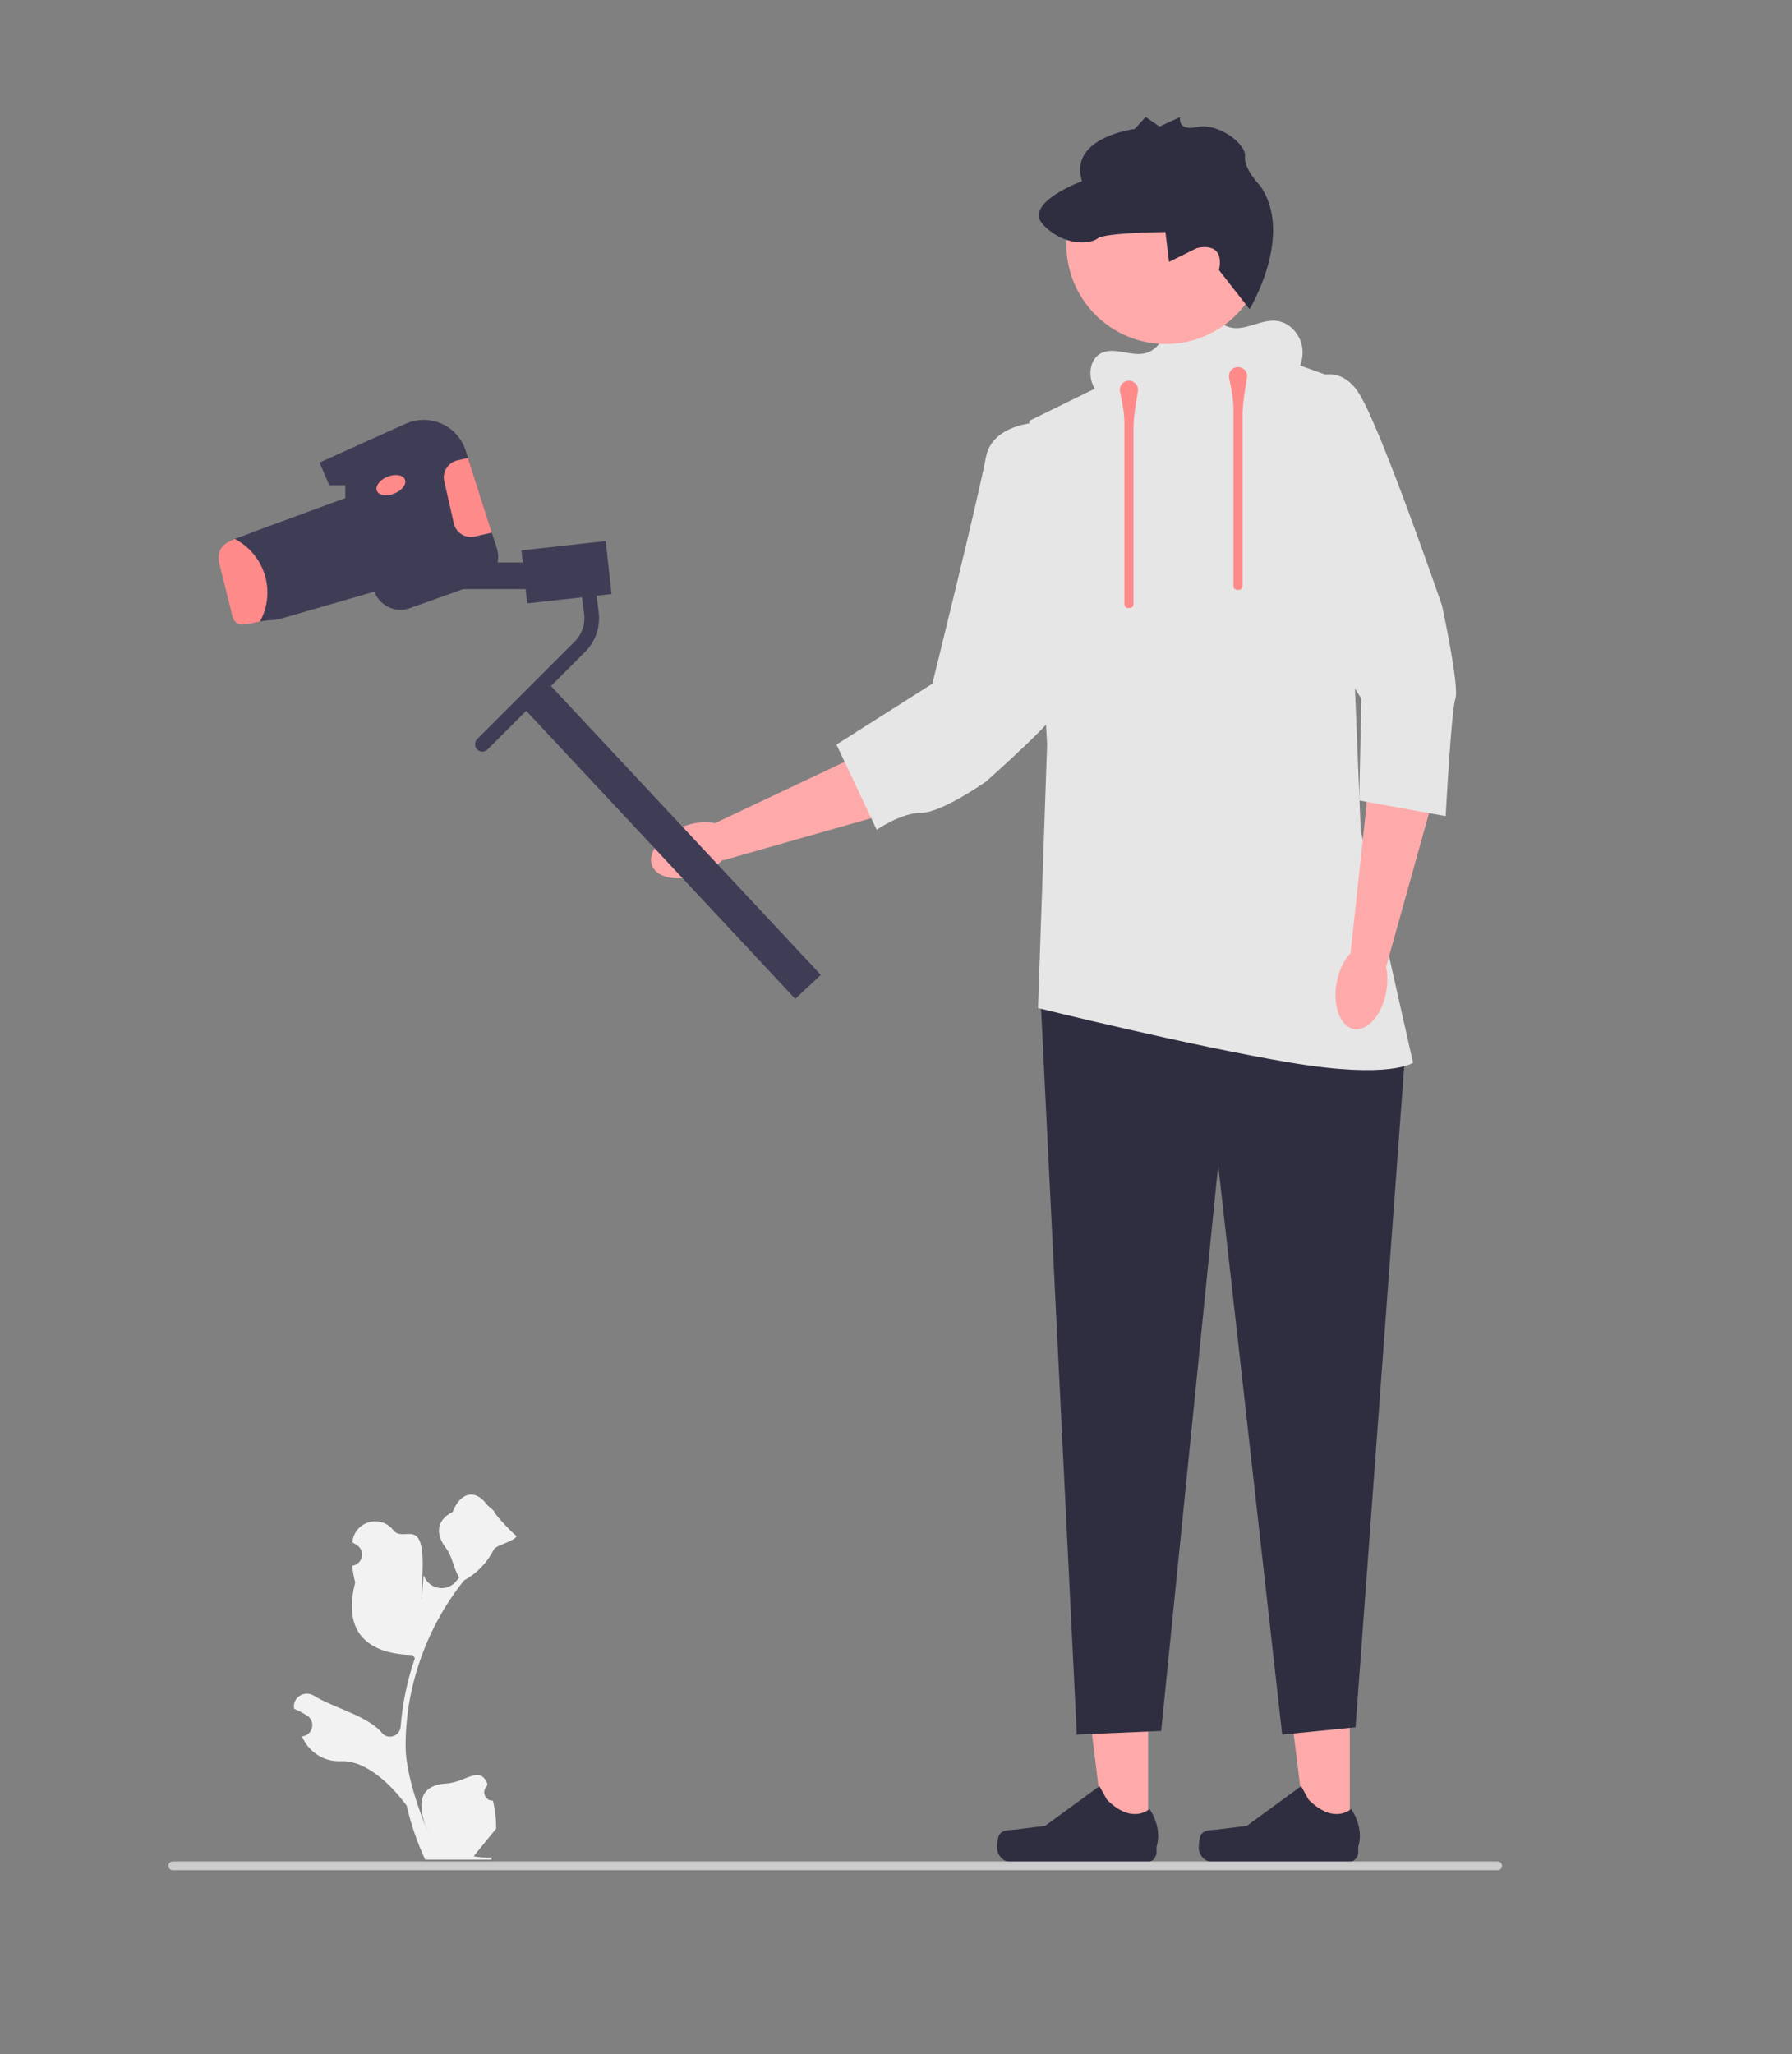 <svg width="488.632" height="560" xmlns="http://www.w3.org/2000/svg" data-name="Layer 1">
 <rect width="100%" height="100%" fill="#808080" stroke="none"/>
 <g id="Layer_1">
  <title>Layer 1</title>
  <g>
   <g>
    <polygon fill="#ffaaaa" points="313.055,500.589 301.196,500.588 295.555,454.845 313.058,454.846 313.055,500.589 "/>
    <path fill="#2f2e41" d="m272.425,500.32l0,0c-0.369,0.622 -0.564,2.629 -0.564,3.352l0,0c0,2.223 1.802,4.025 4.025,4.025l36.726,0c1.516,0 2.746,-1.229 2.746,-2.746l0,-1.529s1.817,-4.596 -1.924,-10.26c0,0 -4.649,4.435 -11.596,-2.512l-2.049,-3.711l-14.829,10.845l-8.219,1.012c-1.798,0.221 -3.392,-0.034 -4.317,1.523l-0,0z"/>
   </g>
   <g>
    <polygon fill="#ffaaaa" points="368.055,500.589 356.196,500.588 350.555,454.845 368.058,454.846 368.055,500.589 "/>
    <path fill="#2f2e41" d="m327.425,500.32l0,0c-0.369,0.622 -0.564,2.629 -0.564,3.352l0,0c0,2.223 1.802,4.025 4.025,4.025l36.726,0c1.516,0 2.746,-1.229 2.746,-2.746l0,-1.529s1.817,-4.596 -1.924,-10.26c0,0 -4.649,4.435 -11.596,-2.512l-2.049,-3.711l-14.829,10.845l-8.219,1.012c-1.798,0.221 -3.392,-0.034 -4.317,1.523l-0,0z"/>
   </g>
   <path fill="#e6e6e6" d="m304.539,112.06c-2.55,-1.984 -5.196,-4.088 -6.514,-7.038s-0.792,-6.995 2.006,-8.61c3.768,-2.174 8.707,1.166 12.812,-0.272c2.787,-0.977 4.36,-3.836 5.876,-6.371s3.647,-5.211 6.598,-5.341c3.809,-0.168 6.466,3.944 10.173,4.838c4.155,1.002 8.31,-2.268 12.559,-1.803c3.9,0.427 6.938,4.211 7.131,8.13s-2.076,7.7 -5.271,9.976c-4.362,3.108 -9.998,3.617 -15.338,4.024l-30.058,2.29"/>
   <circle fill="#ffaaaa" r="27.113" cy="66.681" cx="317.896"/>
   <path fill="#2f2e41" d="m332.389,73.644l8.327,10.654s12.279,-20.229 2.888,-33.669c0,0 -4.472,-4.464 -4.122,-8.003c0.351,-3.539 -7.574,-9.239 -13.058,-7.995c-5.484,1.244 -4.648,-2.694 -4.648,-2.694l-5.616,2.571l-3.763,-2.607l-3.005,3.277s-18.092,2.229 -14.364,14.214c0,0 -16.23,5.988 -10.562,11.91c5.668,5.923 12.879,5.297 14.824,3.702s18.49,-1.743 18.49,-1.743l0.981,8.139l7.517,-3.723s7.828,-2.352 6.111,5.967l0,-0z"/>
   <path fill="#3f3d56" d="m131.528,204.914c-0.512,0 -1.023,-0.195 -1.414,-0.586c-0.781,-0.781 -0.781,-2.047 0,-2.828l26.57,-26.57c1.997,-1.997 2.941,-4.749 2.591,-7.55l-1.311,-10.483c-0.137,-1.096 0.64,-2.096 1.736,-2.232c1.1,-0.141 2.095,0.641 2.232,1.736l1.311,10.483c0.505,4.036 -0.855,8 -3.731,10.875l-26.57,26.57c-0.39,0.391 -0.902,0.586 -1.414,0.586l0,-0z"/>
   <rect fill="#3f3d56" transform="rotate(-6.307, 45.903, 31.901) translate(-12.838, 12.509)" height="14.541" width="23.133" y="147.395" x="141.442"/>
   <rect fill="#3f3d56" height="7.27" width="23.133" y="153.344" x="122.274"/>
   <path fill="#3f3d56" d="m130.783,158.996l-19.014,6.799c-3.912,1.41 -8.236,-0.599 -9.7,-4.497l-25.268,7.305c-0.985,0.306 -1.996,0.452 -2.967,0.479c-1.051,0.053 -2.023,0.186 -2.927,0.359c-4.404,0.812 -4.475,0.729 -5.286,-4.54c-0.013,-0.106 -3.973,-11.894 -4,-12c-0.559,-3.845 -0.533,-4.816 2.407,-5.987c1.331,-0.519 2.901,-1.011 4.537,-1.69c0.16,-0.08 0.319,-0.146 0.492,-0.213l25.095,-9.221l0,-3.513l-4.378,0l-2.648,-6.174l23.458,-10.578c2.462,-1.118 5.229,-1.357 7.85,-0.705c2.022,0.506 3.845,1.517 5.309,2.901c1.477,1.384 2.595,3.127 3.233,5.109l0.639,2.023l6.493,20.358l1.371,4.298c1.251,3.912 -0.825,8.103 -4.697,9.487l-0,-0z"/>
   <polygon fill="#2f2e41" points="283.792,273.384 293.62,472.901 316.62,471.901 332.172,317.634 349.62,472.901 369.62,470.901 383.463,282.938 283.792,273.384 "/>
   <path fill="#e6e6e6" d="m346.001,96.633c-16,1.62 -29.476,5.47 -39.725,5.531l-25.645,12.571l4.89,88.206l-2.479,71.882s41.839,10.377 68.993,14.902s33.263,0 33.263,0l-14.262,-63.237l-4.957,-122.696l-20.078,-7.16z"/>
   <path fill="#ffaaaa" d="m390.241,219.578l0.63,-49.07l-18.836,-5.181l0.57,54.259l-4.334,40.095l0.113,0.042c-1.817,1.827 -3.291,4.743 -3.918,8.19c-1.145,6.29 0.954,11.94 4.689,12.62c3.735,0.68 7.691,-3.868 8.836,-10.158c0.47,-2.582 0.386,-5.049 -0.126,-7.116l0.168,0.063l12.21,-43.743z"/>
   <path fill="#ffaaaa" d="m240.801,222.137l42.181,-25.081l-5.415,-18.77l-45.98,28.814l-36.459,17.237l0.023,0.118c-2.507,-0.596 -5.763,-0.33 -9.031,0.934c-5.963,2.307 -9.686,7.047 -8.316,10.588c1.37,3.54 7.314,4.54 13.277,2.233c2.448,-0.947 4.508,-2.307 6.004,-3.823l0.034,0.176l43.683,-12.424l0,0z"/>
   <path fill="#e6e6e6" d="m355.984,104.229s8.548,-6.537 14.583,3.017c6.034,9.554 22.628,57.827 22.628,57.827c0,0 4.799,22.125 3.657,25.394s-2.651,32.036 -2.651,32.036l-23.576,-4.276l0.57,-27.759l-22.466,-35.861l7.256,-50.378z"/>
   <path fill="#e6e6e6" d="m287.419,114.987s-16.594,-1.124 -18.605,9.746s-14.583,61.658 -14.583,61.658l-26.148,16.594l10.97,23.236s6.63,-4.631 12.161,-4.631s17.6,-8.483 17.6,-8.483c0,0 21.664,-19.04 21.664,-22.559s-3.059,-75.561 -3.059,-75.561l-0,0z"/>
   <rect fill="#3f3d56" transform="rotate(-43.054, -51.662, 178.318)" height="110.214" width="9.554" y="320.089" x="80.37"/>
   <ellipse fill="#ff8a8a" transform="rotate(-21.831, 45.903, 31.901) translate(-30.267, 24.841)" ry="2.474" rx="4.123" cy="122.795" cx="95.176"/>
   <path fill="#ff8a8a" d="m307.165,103.88c-0.841,0.219 -1.524,0.913 -1.735,1.756c-0.099,0.395 -0.102,0.778 -0.029,1.133c0.584,2.83 1.189,5.655 1.189,8.544l0,49.448c0,0.552 0.448,1 1,1l0.479,0c0.552,0 1,-0.448 1,-1l0,-47.796c0,-3.472 0.669,-6.88 1.209,-10.309c0.02,-0.125 0.03,-0.253 0.03,-0.384c0,-1.585 -1.488,-2.822 -3.143,-2.393l0,0z"/>
   <path fill="#ff8a8a" d="m336.91,100.162c-0.841,0.218 -1.524,0.913 -1.735,1.756c-0.099,0.395 -0.103,0.779 -0.029,1.133c0.584,2.831 1.189,5.658 1.189,8.549l0,48.205c0,0.552 0.448,1 1,1l0.479,0c0.552,0 1,-0.448 1,-1l0,-46.557c0,-3.472 0.669,-6.879 1.209,-10.309c0.02,-0.125 0.03,-0.253 0.03,-0.384c0,-1.585 -1.487,-2.822 -3.142,-2.393l0,0z"/>
   <path fill="#f2f2f2" d="m134.401,490.892c-2.066,0.129 -3.208,-2.437 -1.645,-3.933l0.155,-0.618c-0.02,-0.049 -0.041,-0.098 -0.061,-0.148c-2.094,-4.993 -5.844,-0.28 -11.248,0.055c-7.947,0.493 -7.828,6.504 -4.75,13.532c0.836,1.908 -6.259,-13.486 -6.259,-23.82c0,-2.597 0.142,-5.193 0.433,-7.783c0.239,-2.119 0.568,-4.224 0.995,-6.31c2.306,-11.277 7.299,-22.018 14.5,-30.99c3.462,-1.892 6.349,-4.851 8.093,-8.397c0.626,-1.279 6.009,-2.359 6.242,-3.761c-0.394,0.052 -6.377,-6.244 -6.08,-6.612c-0.549,-0.833 -1.532,-1.247 -2.131,-2.06c-2.982,-4.043 -7.091,-3.337 -9.236,2.157c-4.582,2.313 -4.627,6.148 -1.815,9.837c1.789,2.347 2.035,5.522 3.604,8.035c-0.162,0.207 -0.329,0.407 -0.491,0.614c-0.062,0.08 -0.124,0.159 -0.186,0.239c-2.533,3.278 -7.592,2.438 -9.003,-1.457c-0.103,-0.284 -0.976,15.106 -0.319,-0.823s-5.072,-7.82 -7.972,-11.493c-3.464,-4.388 -10.512,-2.394 -11.122,3.163c-0.006,0.053 -0.012,0.106 -0.017,0.159c0.429,0.242 0.849,0.499 1.26,0.771c2.339,1.547 1.53,5.174 -1.242,5.601l-0.063,0.01c0.155,1.544 0.42,3.074 0.807,4.579c-3.701,14.312 4.286,19.527 15.693,19.764l0.594,0.846c-1.08,3.108 -1.949,6.291 -2.601,9.514c-0.614,2.99 -1.04,6.013 -1.279,9.049l-0.01,0.13c-0.198,2.582 -3.465,3.681 -5.108,1.678c-0.418,-0.51 -0.846,-0.957 -1.277,-1.31c-4.946,-4.063 -11.933,-5.559 -17.268,-8.824c-2.568,-1.572 -5.859,0.459 -5.411,3.437l0.022,0.143c0.794,0.323 1.569,0.698 2.319,1.117c0.429,0.242 0.85,0.499 1.261,0.771c2.34,1.548 1.53,5.175 -1.243,5.601l-0.063,0.01c-0.045,0.006 -0.084,0.013 -0.129,0.019l0.041,0.097c1.784,4.196 6.047,6.914 10.6,6.665c5.359,-0.293 12.016,4.188 17.887,12.11l0.006,0c1.163,5.064 2.861,10.011 5.044,14.726l18.02,0c0.065,-0.2 0.123,-0.407 0.181,-0.607c-1.666,0.103 -3.346,0.006 -4.986,-0.297c1.337,-1.641 2.674,-3.294 4.011,-4.935c0.032,-0.032 0.058,-0.065 0.084,-0.097c0.678,-0.84 1.363,-1.673 2.041,-2.512l0,-0.001c0.042,-2.578 -0.267,-5.147 -0.879,-7.64l-0.001,-0l0,0z"/>
   <path fill="#ccc" d="m45.903,508.671c0,0.66 0.53,1.19 1.19,1.19l361.29,0c0.66,0 1.19,-0.53 1.19,-1.19c0,-0.66 -0.53,-1.19 -1.19,-1.19l-361.29,0c-0.66,0 -1.19,0.53 -1.19,1.19z"/>
   <path fill="#ff8a8a" d="m72.914,161.548c0,2.853 -0.726,5.541 -2.012,7.899c-4.403,0.808 -7.075,2.325 -7.883,-2.952c-0.017,-0.099 -3.282,-13.094 -3.298,-13.192c-0.561,-3.842 1.369,-5.211 4.304,-6.382c5.277,2.737 8.888,8.262 8.888,14.627z"/>
   <path fill="#ff8a8a" d="m134.109,145.211l-4.684,1.064c-2.555,0.572 -5.109,-1.024 -5.682,-3.593l-2.608,-11.483c-0.585,-2.568 1.025,-5.109 3.593,-5.695l2.887,-0.652l6.493,20.358l-0,0z"/>
  </g>
 </g>

</svg>